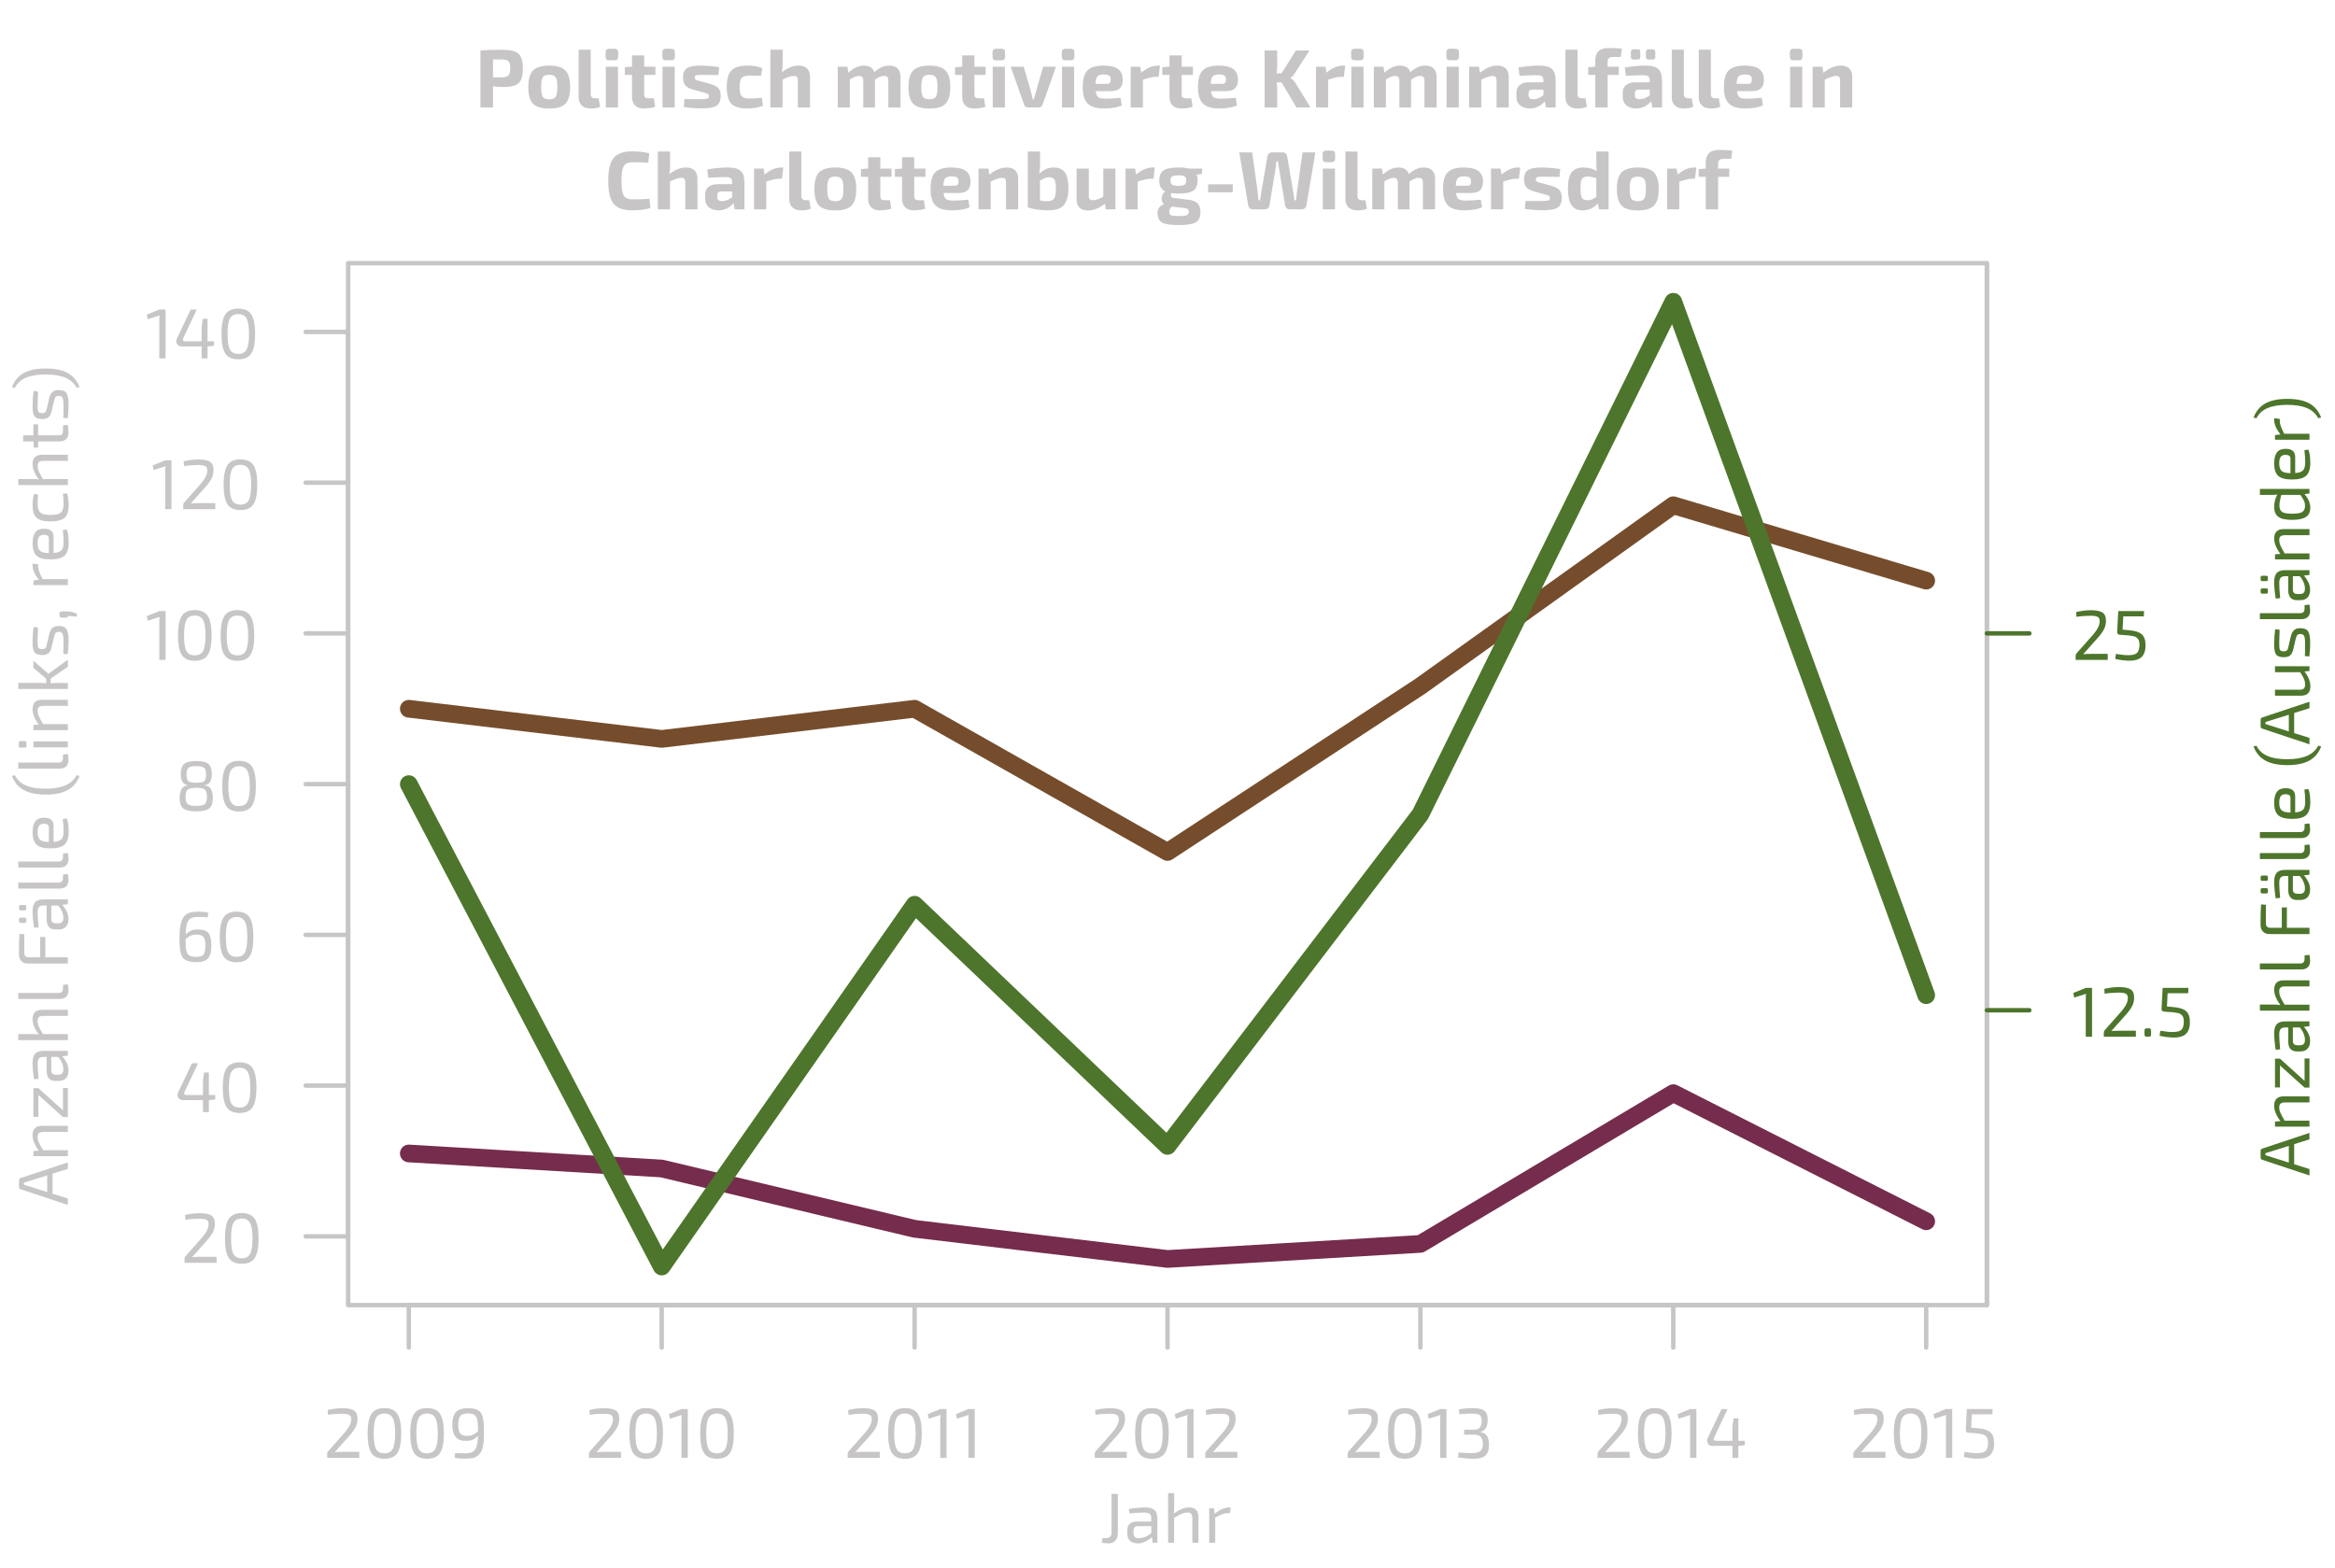 <?xml version="1.0" encoding="UTF-8"?>
<svg xmlns="http://www.w3.org/2000/svg" xmlns:xlink="http://www.w3.org/1999/xlink" width="396pt" height="266pt" viewBox="0 0 396 266" version="1.1">
<defs>
<g>
<symbol overflow="visible" id="glyph0-0">
<path style="stroke:none;" d=""/>
</symbol>
<symbol overflow="visible" id="glyph0-1">
<path style="stroke:none;" d="M 0.797 -7.297 L 0.734 -8.109 C 1.617 -8.316 2.457 -8.422 3.25 -8.422 C 4.125 -8.422 4.766 -8.297 5.172 -8.047 C 5.586 -7.805 5.797 -7.336 5.797 -6.641 C 5.797 -6.117 5.688 -5.641 5.469 -5.203 C 5.25 -4.766 4.863 -4.238 4.312 -3.625 L 1.938 -0.969 C 2.32 -1 2.77 -1.016 3.281 -1.016 L 6.094 -1.016 L 6.094 0 L 0.656 0 L 0.656 -0.656 C 0.656 -0.852 0.707 -1.004 0.812 -1.109 L 3.219 -3.828 C 3.758 -4.41 4.148 -4.922 4.391 -5.359 C 4.629 -5.797 4.742 -6.207 4.734 -6.594 C 4.723 -6.969 4.594 -7.207 4.344 -7.312 C 4.102 -7.426 3.719 -7.484 3.188 -7.484 C 2.383 -7.484 1.586 -7.422 0.797 -7.297 Z M 0.797 -7.297 "/>
</symbol>
<symbol overflow="visible" id="glyph0-2">
<path style="stroke:none;" d="M 1.406 -7.438 C 1.832 -8.102 2.566 -8.438 3.609 -8.438 C 4.66 -8.438 5.398 -8.102 5.828 -7.438 C 6.254 -6.77 6.469 -5.672 6.469 -4.141 C 6.469 -2.609 6.254 -1.508 5.828 -0.844 C 5.398 -0.176 4.66 0.156 3.609 0.156 C 2.566 0.156 1.832 -0.176 1.406 -0.844 C 0.977 -1.508 0.766 -2.609 0.766 -4.141 C 0.766 -5.672 0.977 -6.77 1.406 -7.438 Z M 5.031 -6.75 C 4.758 -7.258 4.285 -7.516 3.609 -7.516 C 2.93 -7.516 2.457 -7.258 2.188 -6.75 C 1.926 -6.25 1.797 -5.379 1.797 -4.141 C 1.797 -2.898 1.926 -2.023 2.188 -1.516 C 2.457 -1.016 2.93 -0.766 3.609 -0.766 C 4.285 -0.766 4.758 -1.016 5.031 -1.516 C 5.301 -2.023 5.438 -2.898 5.438 -4.141 C 5.438 -5.379 5.301 -6.25 5.031 -6.75 Z M 5.031 -6.75 "/>
</symbol>
<symbol overflow="visible" id="glyph0-3">
<path style="stroke:none;" d="M 6.859 -2.141 L 5.781 -2.031 L 5.781 0 L 4.781 0 L 4.781 -2.031 L 1.359 -2.031 C 1.023 -2.031 0.773 -2.164 0.609 -2.438 C 0.441 -2.707 0.426 -3 0.562 -3.312 L 2.922 -8.281 L 3.953 -8.281 L 1.641 -3.391 C 1.578 -3.223 1.578 -3.098 1.641 -3.016 C 1.703 -2.93 1.801 -2.891 1.938 -2.891 L 4.781 -2.891 L 4.781 -5.328 L 4.969 -6.703 L 5.781 -6.703 L 5.781 -2.891 L 6.859 -2.891 Z M 6.859 -2.141 "/>
</symbol>
<symbol overflow="visible" id="glyph0-4">
<path style="stroke:none;" d="M 5.672 -8.25 L 5.578 -7.469 C 5.223 -7.508 4.703 -7.531 4.016 -7.531 C 3.598 -7.531 3.266 -7.492 3.016 -7.422 C 2.773 -7.348 2.562 -7.203 2.375 -6.984 C 2.195 -6.773 2.066 -6.477 1.984 -6.094 C 1.91 -5.707 1.863 -5.188 1.844 -4.531 C 2.133 -4.852 2.438 -5.078 2.75 -5.203 C 3.07 -5.336 3.469 -5.406 3.938 -5.406 C 4.801 -5.406 5.395 -5.203 5.719 -4.797 C 6.039 -4.398 6.203 -3.691 6.203 -2.672 C 6.203 -2.211 6.172 -1.82 6.109 -1.5 C 6.047 -1.188 5.922 -0.895 5.734 -0.625 C 5.555 -0.363 5.289 -0.172 4.938 -0.047 C 4.582 0.078 4.133 0.141 3.594 0.141 C 3.113 0.141 2.711 0.094 2.391 0 C 2.078 -0.082 1.812 -0.207 1.594 -0.375 C 1.375 -0.551 1.207 -0.805 1.094 -1.141 C 0.977 -1.484 0.898 -1.867 0.859 -2.297 C 0.816 -2.734 0.797 -3.281 0.797 -3.938 C 0.797 -4.707 0.836 -5.359 0.922 -5.891 C 1.016 -6.43 1.141 -6.863 1.297 -7.188 C 1.453 -7.52 1.664 -7.773 1.938 -7.953 C 2.219 -8.141 2.516 -8.266 2.828 -8.328 C 3.141 -8.391 3.535 -8.422 4.016 -8.422 C 4.672 -8.422 5.223 -8.363 5.672 -8.25 Z M 3.594 -0.75 C 4.258 -0.75 4.691 -0.895 4.891 -1.188 C 5.098 -1.488 5.203 -1.984 5.203 -2.672 C 5.203 -3.367 5.094 -3.852 4.875 -4.125 C 4.664 -4.406 4.258 -4.547 3.656 -4.547 C 3.312 -4.547 3.004 -4.488 2.734 -4.375 C 2.473 -4.27 2.176 -4.07 1.844 -3.781 C 1.844 -3.27 1.848 -2.863 1.859 -2.562 C 1.879 -2.27 1.922 -1.988 1.984 -1.719 C 2.055 -1.457 2.156 -1.266 2.281 -1.141 C 2.414 -1.016 2.586 -0.914 2.797 -0.844 C 3.004 -0.781 3.27 -0.75 3.594 -0.75 Z M 3.594 -0.75 "/>
</symbol>
<symbol overflow="visible" id="glyph0-5">
<path style="stroke:none;" d="M 2.203 -4.266 L 2.203 -4.312 C 1.41 -4.406 1.016 -5.039 1.016 -6.219 C 1.016 -7 1.195 -7.555 1.562 -7.891 C 1.938 -8.234 2.629 -8.406 3.641 -8.406 C 4.66 -8.406 5.352 -8.238 5.719 -7.906 C 6.094 -7.57 6.281 -7.008 6.281 -6.219 C 6.281 -5.039 5.883 -4.406 5.094 -4.312 L 5.094 -4.266 C 5.594 -4.223 5.941 -4.016 6.141 -3.641 C 6.348 -3.273 6.453 -2.75 6.453 -2.062 C 6.453 -1.281 6.258 -0.723 5.875 -0.391 C 5.488 -0.055 4.742 0.113 3.641 0.125 C 2.566 0.125 1.828 -0.039 1.422 -0.375 C 1.023 -0.707 0.828 -1.27 0.828 -2.062 C 0.828 -2.75 0.93 -3.273 1.141 -3.641 C 1.348 -4.016 1.703 -4.223 2.203 -4.266 Z M 4.984 -7.25 C 4.773 -7.445 4.332 -7.547 3.656 -7.547 C 2.988 -7.547 2.539 -7.445 2.312 -7.25 C 2.094 -7.051 1.984 -6.676 1.984 -6.125 C 1.984 -5.551 2.094 -5.172 2.312 -4.984 C 2.531 -4.805 2.984 -4.719 3.672 -4.719 C 4.359 -4.719 4.801 -4.805 5 -4.984 C 5.207 -5.172 5.312 -5.551 5.312 -6.125 C 5.312 -6.676 5.203 -7.051 4.984 -7.25 Z M 3.672 -3.875 C 2.922 -3.863 2.426 -3.754 2.188 -3.547 C 1.945 -3.336 1.828 -2.914 1.828 -2.281 C 1.828 -1.707 1.945 -1.316 2.188 -1.109 C 2.438 -0.898 2.926 -0.797 3.656 -0.797 C 4.375 -0.797 4.852 -0.898 5.094 -1.109 C 5.332 -1.316 5.453 -1.707 5.453 -2.281 C 5.453 -2.938 5.336 -3.363 5.109 -3.562 C 4.879 -3.77 4.398 -3.875 3.672 -3.875 Z M 3.672 -3.875 "/>
</symbol>
<symbol overflow="visible" id="glyph0-6">
<path style="stroke:none;" d="M 3.438 0 L 2.375 0 L 2.375 -6.562 C 2.375 -6.844 2.395 -7.082 2.438 -7.281 L 0.406 -6.641 L 0.266 -7.422 L 2.375 -8.281 L 3.438 -8.281 Z M 3.438 0 "/>
</symbol>
<symbol overflow="visible" id="glyph0-7">
<path style="stroke:none;" d="M 3.078 -8.281 L 3.078 -1.734 C 3.078 -1.129 2.938 -0.672 2.656 -0.359 C 2.383 -0.047 1.988 0.109 1.469 0.109 C 1.02 0.109 0.648 0.055 0.359 -0.047 L 0.484 -0.797 L 1.078 -0.797 C 1.703 -0.797 2.016 -1.098 2.016 -1.703 L 2.016 -8.281 Z M 3.078 -8.281 "/>
</symbol>
<symbol overflow="visible" id="glyph0-8">
<path style="stroke:none;" d="M 0.969 -4.969 L 0.875 -5.719 C 1.945 -5.895 2.891 -5.984 3.703 -5.984 C 4.379 -5.984 4.879 -5.844 5.203 -5.562 C 5.535 -5.281 5.703 -4.797 5.703 -4.109 L 5.703 0 L 4.891 0 L 4.781 -0.953 C 4.5 -0.68 4.145 -0.438 3.719 -0.219 C 3.301 0 2.848 0.109 2.359 0.109 C 1.828 0.109 1.398 -0.031 1.078 -0.312 C 0.766 -0.602 0.609 -1.008 0.609 -1.531 L 0.609 -2.156 C 0.609 -2.613 0.75 -2.969 1.031 -3.219 C 1.32 -3.469 1.723 -3.594 2.234 -3.594 L 4.672 -3.594 L 4.672 -4.109 C 4.672 -4.484 4.582 -4.742 4.406 -4.891 C 4.238 -5.047 3.93 -5.125 3.484 -5.125 C 2.898 -5.125 2.062 -5.07 0.969 -4.969 Z M 1.656 -2.016 L 1.656 -1.641 C 1.656 -1.336 1.727 -1.113 1.875 -0.969 C 2.02 -0.832 2.25 -0.766 2.562 -0.766 C 2.875 -0.754 3.223 -0.828 3.609 -0.984 C 3.992 -1.141 4.348 -1.359 4.672 -1.641 L 4.672 -2.812 L 2.406 -2.812 C 2.133 -2.812 1.941 -2.742 1.828 -2.609 C 1.711 -2.473 1.656 -2.273 1.656 -2.016 Z M 1.656 -2.016 "/>
</symbol>
<symbol overflow="visible" id="glyph0-9">
<path style="stroke:none;" d="M 1.969 -8.406 L 1.969 -6.078 C 1.969 -5.629 1.941 -5.25 1.891 -4.938 C 2.836 -5.633 3.703 -5.984 4.484 -5.984 C 5.547 -5.984 6.078 -5.445 6.078 -4.375 L 6.078 0 L 5.047 0 L 5.047 -4.094 C 5.047 -4.477 4.984 -4.742 4.859 -4.891 C 4.734 -5.047 4.52 -5.125 4.219 -5.125 C 3.883 -5.125 3.551 -5.051 3.219 -4.906 C 2.883 -4.758 2.461 -4.531 1.953 -4.219 L 1.953 0 L 0.938 0 L 0.938 -8.406 Z M 1.969 -8.406 "/>
</symbol>
<symbol overflow="visible" id="glyph0-10">
<path style="stroke:none;" d="M 4.594 -5.984 L 4.469 -5.031 L 4.141 -5.031 C 3.848 -5.031 3.539 -4.973 3.219 -4.859 C 2.906 -4.742 2.484 -4.551 1.953 -4.281 L 1.953 0 L 0.938 0 L 0.938 -5.844 L 1.734 -5.844 L 1.844 -4.922 C 2.738 -5.629 3.566 -5.984 4.328 -5.984 Z M 4.594 -5.984 "/>
</symbol>
<symbol overflow="visible" id="glyph0-11">
<path style="stroke:none;" d="M 1.047 -0.031 L 1.141 -0.812 C 1.523 -0.781 2.086 -0.766 2.828 -0.766 C 3.379 -0.766 3.801 -0.844 4.094 -1 C 4.383 -1.164 4.602 -1.461 4.75 -1.891 C 4.906 -2.328 4.992 -2.957 5.016 -3.781 C 4.723 -3.438 4.414 -3.195 4.094 -3.062 C 3.781 -2.938 3.383 -2.875 2.906 -2.875 C 1.406 -2.875 0.656 -3.773 0.656 -5.578 C 0.656 -6.566 0.852 -7.285 1.25 -7.734 C 1.656 -8.191 2.344 -8.422 3.312 -8.422 C 3.719 -8.422 4.062 -8.391 4.344 -8.328 C 4.633 -8.273 4.883 -8.176 5.094 -8.031 C 5.301 -7.895 5.461 -7.727 5.578 -7.531 C 5.703 -7.344 5.797 -7.078 5.859 -6.734 C 5.93 -6.398 5.977 -6.039 6 -5.656 C 6.02 -5.281 6.031 -4.805 6.031 -4.234 C 6.031 -3.305 5.973 -2.555 5.859 -1.984 C 5.754 -1.41 5.562 -0.969 5.281 -0.656 C 5.008 -0.344 4.688 -0.129 4.312 -0.016 C 3.938 0.086 3.441 0.141 2.828 0.141 C 2.129 0.141 1.535 0.082 1.047 -0.031 Z M 3.188 -3.719 C 3.531 -3.719 3.836 -3.773 4.109 -3.891 C 4.379 -4.004 4.68 -4.211 5.016 -4.516 C 5.016 -4.941 5.008 -5.285 5 -5.547 C 4.988 -5.805 4.961 -6.062 4.922 -6.312 C 4.879 -6.57 4.82 -6.766 4.75 -6.891 C 4.676 -7.023 4.578 -7.145 4.453 -7.25 C 4.328 -7.363 4.172 -7.438 3.984 -7.469 C 3.797 -7.508 3.566 -7.531 3.297 -7.531 C 2.648 -7.531 2.211 -7.375 1.984 -7.062 C 1.766 -6.75 1.66 -6.254 1.672 -5.578 C 1.66 -4.941 1.766 -4.473 1.984 -4.172 C 2.211 -3.867 2.613 -3.719 3.188 -3.719 Z M 3.188 -3.719 "/>
</symbol>
<symbol overflow="visible" id="glyph0-12">
<path style="stroke:none;" d="M 0.859 -7.406 L 0.766 -8.219 C 1.578 -8.363 2.352 -8.438 3.094 -8.438 C 4.02 -8.438 4.676 -8.297 5.062 -8.016 C 5.457 -7.734 5.656 -7.234 5.656 -6.516 C 5.656 -5.285 5.25 -4.586 4.438 -4.422 L 4.438 -4.375 C 4.945 -4.289 5.312 -4.078 5.531 -3.734 C 5.75 -3.391 5.863 -2.91 5.875 -2.297 C 5.895 -1.441 5.703 -0.816 5.297 -0.422 C 4.891 -0.035 4.207 0.156 3.25 0.156 C 2.508 0.156 1.633 0.082 0.625 -0.062 L 0.703 -0.906 C 1.598 -0.832 2.359 -0.797 2.984 -0.797 C 3.66 -0.797 4.141 -0.914 4.422 -1.156 C 4.703 -1.395 4.844 -1.812 4.844 -2.406 C 4.844 -2.914 4.727 -3.297 4.5 -3.547 C 4.27 -3.805 3.832 -3.938 3.188 -3.938 L 1.656 -3.938 L 1.656 -4.766 L 3.188 -4.766 C 3.781 -4.773 4.172 -4.91 4.359 -5.172 C 4.547 -5.43 4.641 -5.801 4.641 -6.281 C 4.629 -6.781 4.508 -7.109 4.281 -7.266 C 4.051 -7.422 3.609 -7.5 2.953 -7.5 C 2.285 -7.5 1.586 -7.469 0.859 -7.406 Z M 0.859 -7.406 "/>
</symbol>
<symbol overflow="visible" id="glyph0-13">
<path style="stroke:none;" d="M 5.469 -7.375 L 1.984 -7.375 L 1.875 -5.125 L 2.766 -5.047 C 3.867 -4.973 4.645 -4.742 5.094 -4.359 C 5.539 -3.984 5.766 -3.359 5.766 -2.484 C 5.766 -2.191 5.742 -1.926 5.703 -1.688 C 5.66 -1.457 5.582 -1.223 5.469 -0.984 C 5.352 -0.754 5.195 -0.555 5 -0.391 C 4.812 -0.234 4.555 -0.102 4.234 0 C 3.91 0.094 3.523 0.141 3.078 0.141 C 2.316 0.141 1.5 0.039 0.625 -0.156 L 0.75 -1.016 C 1.551 -0.867 2.25 -0.797 2.844 -0.797 C 3.582 -0.797 4.078 -0.926 4.328 -1.188 C 4.578 -1.445 4.711 -1.879 4.734 -2.484 C 4.734 -2.742 4.711 -2.961 4.672 -3.141 C 4.641 -3.316 4.566 -3.469 4.453 -3.594 C 4.336 -3.719 4.223 -3.812 4.109 -3.875 C 4.004 -3.945 3.816 -4.004 3.547 -4.047 C 3.285 -4.098 3.051 -4.133 2.844 -4.156 C 2.633 -4.176 2.316 -4.195 1.891 -4.219 L 1.344 -4.266 C 1.219 -4.273 1.117 -4.32 1.047 -4.406 C 0.973 -4.488 0.941 -4.598 0.953 -4.734 L 1.141 -8.281 L 5.516 -8.281 Z M 5.469 -7.375 "/>
</symbol>
<symbol overflow="visible" id="glyph0-14">
<path style="stroke:none;" d="M 1.203 -1.422 L 1.531 -1.422 C 1.676 -1.422 1.773 -1.391 1.828 -1.328 C 1.891 -1.273 1.922 -1.176 1.922 -1.031 L 1.922 -0.391 C 1.922 -0.242 1.891 -0.141 1.828 -0.078 C 1.773 -0.023 1.676 0 1.531 0 L 1.203 0 C 1.066 0 0.969 -0.023 0.906 -0.078 C 0.844 -0.141 0.812 -0.242 0.812 -0.391 L 0.812 -1.031 C 0.812 -1.176 0.844 -1.273 0.906 -1.328 C 0.969 -1.391 1.066 -1.422 1.203 -1.422 Z M 1.203 -1.422 "/>
</symbol>
<symbol overflow="visible" id="glyph1-0">
<path style="stroke:none;" d=""/>
</symbol>
<symbol overflow="visible" id="glyph1-1">
<path style="stroke:none;" d="M 0.984 0 L 0.984 -9.656 C 1.848 -9.738 3.066 -9.781 4.641 -9.781 C 5.992 -9.781 6.922 -9.562 7.422 -9.125 C 7.922 -8.688 8.172 -7.852 8.172 -6.625 C 8.172 -5.406 7.938 -4.57 7.469 -4.125 C 7 -3.688 6.148 -3.469 4.922 -3.469 C 4.305 -3.469 3.703 -3.504 3.109 -3.578 L 3.109 0 Z M 3.109 -5.109 L 4.609 -5.109 C 5.16 -5.117 5.535 -5.223 5.734 -5.422 C 5.93 -5.629 6.031 -6.031 6.031 -6.625 C 6.031 -7.227 5.93 -7.629 5.734 -7.828 C 5.535 -8.035 5.16 -8.141 4.609 -8.141 L 3.109 -8.141 Z M 3.109 -5.109 "/>
</symbol>
<symbol overflow="visible" id="glyph1-2">
<path style="stroke:none;" d="M 4.109 -7.094 C 5.398 -7.094 6.312 -6.816 6.844 -6.266 C 7.383 -5.711 7.656 -4.77 7.656 -3.438 C 7.656 -2.113 7.383 -1.176 6.844 -0.625 C 6.312 -0.082 5.398 0.188 4.109 0.188 C 2.816 0.188 1.898 -0.082 1.359 -0.625 C 0.828 -1.176 0.562 -2.113 0.562 -3.438 C 0.562 -4.781 0.828 -5.723 1.359 -6.266 C 1.898 -6.816 2.816 -7.094 4.109 -7.094 Z M 4.109 -5.547 C 3.566 -5.547 3.203 -5.406 3.016 -5.125 C 2.828 -4.844 2.734 -4.281 2.734 -3.438 C 2.734 -2.625 2.828 -2.078 3.016 -1.797 C 3.203 -1.516 3.566 -1.375 4.109 -1.375 C 4.641 -1.375 5 -1.516 5.188 -1.797 C 5.383 -2.078 5.484 -2.625 5.484 -3.438 C 5.484 -4.27 5.391 -4.828 5.203 -5.109 C 5.016 -5.398 4.648 -5.547 4.109 -5.547 Z M 4.109 -5.547 "/>
</symbol>
<symbol overflow="visible" id="glyph1-3">
<path style="stroke:none;" d="M 2.922 -9.797 L 2.922 -2.25 C 2.922 -1.781 3.18 -1.547 3.703 -1.547 L 4.266 -1.547 L 4.516 -0.109 C 4.148 0.078 3.598 0.172 2.859 0.172 C 2.242 0.172 1.758 0.004 1.406 -0.328 C 1.051 -0.66 0.875 -1.129 0.875 -1.734 L 0.875 -9.797 Z M 2.922 -9.797 "/>
</symbol>
<symbol overflow="visible" id="glyph1-4">
<path style="stroke:none;" d="M 1.469 -9.953 L 2.391 -9.953 C 2.797 -9.953 3 -9.754 3 -9.359 L 3 -8.594 C 3 -8.195 2.797 -8 2.391 -8 L 1.469 -8 C 1.07 -8 0.875 -8.195 0.875 -8.594 L 0.875 -9.359 C 0.875 -9.754 1.07 -9.953 1.469 -9.953 Z M 2.969 0 L 0.906 0 L 0.906 -6.906 L 2.969 -6.906 Z M 2.969 0 "/>
</symbol>
<symbol overflow="visible" id="glyph1-5">
<path style="stroke:none;" d="M 3.547 -5.516 L 3.547 -2.25 C 3.547 -1.988 3.598 -1.805 3.703 -1.703 C 3.816 -1.598 4.016 -1.547 4.297 -1.547 L 5.188 -1.547 L 5.406 -0.109 C 4.875 0.078 4.223 0.172 3.453 0.172 C 2.828 0.172 2.344 0 2 -0.344 C 1.656 -0.695 1.484 -1.188 1.484 -1.812 L 1.484 -5.516 L 0.266 -5.516 L 0.266 -6.828 L 1.484 -6.906 L 1.484 -8.828 L 3.547 -8.828 L 3.547 -6.906 L 5.453 -6.906 L 5.453 -5.516 Z M 3.547 -5.516 "/>
</symbol>
<symbol overflow="visible" id="glyph1-6">
<path style="stroke:none;" d="M 3.922 -2.562 L 2.203 -3.031 C 1.566 -3.207 1.125 -3.457 0.875 -3.781 C 0.633 -4.102 0.516 -4.551 0.516 -5.125 C 0.516 -5.844 0.734 -6.348 1.172 -6.641 C 1.617 -6.941 2.379 -7.094 3.453 -7.094 C 4.691 -7.07 5.758 -6.984 6.656 -6.828 L 6.516 -5.5 C 5.336 -5.52 4.445 -5.531 3.844 -5.531 C 3.52 -5.531 3.297 -5.523 3.172 -5.516 C 3.047 -5.516 2.922 -5.5 2.797 -5.469 C 2.672 -5.445 2.594 -5.406 2.562 -5.344 C 2.531 -5.281 2.516 -5.188 2.516 -5.062 C 2.516 -5.02 2.516 -4.977 2.516 -4.938 C 2.523 -4.906 2.539 -4.867 2.562 -4.828 C 2.582 -4.797 2.598 -4.77 2.609 -4.75 C 2.617 -4.738 2.645 -4.719 2.688 -4.688 C 2.727 -4.664 2.758 -4.648 2.781 -4.641 C 2.801 -4.641 2.844 -4.625 2.906 -4.594 C 2.969 -4.57 3.016 -4.555 3.047 -4.547 C 3.078 -4.535 3.133 -4.52 3.219 -4.5 C 3.312 -4.477 3.383 -4.461 3.438 -4.453 L 5.188 -3.969 C 5.812 -3.789 6.254 -3.555 6.516 -3.266 C 6.773 -2.973 6.906 -2.535 6.906 -1.953 C 6.906 -1.141 6.664 -0.582 6.188 -0.281 C 5.707 0.008 4.891 0.156 3.734 0.156 C 2.617 0.156 1.586 0.078 0.641 -0.078 L 0.766 -1.422 C 1.109 -1.41 1.906 -1.406 3.156 -1.406 C 3.875 -1.406 4.344 -1.43 4.562 -1.484 C 4.789 -1.547 4.906 -1.691 4.906 -1.922 C 4.906 -1.961 4.898 -2 4.891 -2.031 C 4.891 -2.07 4.879 -2.109 4.859 -2.141 C 4.836 -2.18 4.816 -2.207 4.797 -2.219 C 4.785 -2.238 4.754 -2.258 4.703 -2.281 C 4.66 -2.312 4.629 -2.332 4.609 -2.344 C 4.586 -2.352 4.539 -2.367 4.469 -2.391 C 4.406 -2.422 4.352 -2.441 4.312 -2.453 C 4.281 -2.461 4.219 -2.477 4.125 -2.5 C 4.031 -2.52 3.961 -2.539 3.922 -2.562 Z M 3.922 -2.562 "/>
</symbol>
<symbol overflow="visible" id="glyph1-7">
<path style="stroke:none;" d="M 6.516 -1.641 L 6.688 -0.297 C 5.977 0.016 5.086 0.172 4.016 0.172 C 2.742 0.172 1.848 -0.098 1.328 -0.641 C 0.816 -1.191 0.562 -2.129 0.562 -3.453 C 0.562 -4.785 0.82 -5.723 1.344 -6.266 C 1.863 -6.816 2.766 -7.094 4.047 -7.094 C 5.086 -7.094 5.938 -6.945 6.594 -6.656 L 6.375 -5.375 C 5.363 -5.395 4.703 -5.406 4.391 -5.406 C 3.754 -5.406 3.316 -5.27 3.078 -5 C 2.848 -4.727 2.734 -4.211 2.734 -3.453 C 2.734 -2.703 2.848 -2.191 3.078 -1.922 C 3.316 -1.648 3.754 -1.516 4.391 -1.516 C 5.203 -1.516 5.91 -1.555 6.516 -1.641 Z M 6.516 -1.641 "/>
</symbol>
<symbol overflow="visible" id="glyph1-8">
<path style="stroke:none;" d="M 2.938 -9.797 L 2.938 -7.406 C 2.938 -6.926 2.895 -6.445 2.812 -5.969 C 3.77 -6.719 4.711 -7.094 5.641 -7.094 C 6.266 -7.094 6.742 -6.93 7.078 -6.609 C 7.41 -6.285 7.578 -5.812 7.578 -5.188 L 7.578 0 L 5.516 0 L 5.516 -4.531 C 5.516 -4.844 5.461 -5.055 5.359 -5.172 C 5.266 -5.285 5.094 -5.344 4.844 -5.344 C 4.352 -5.344 3.711 -5.133 2.922 -4.719 L 2.922 0 L 0.859 0 L 0.859 -9.797 Z M 2.938 -9.797 "/>
</symbol>
<symbol overflow="visible" id="glyph1-9">
<path style="stroke:none;" d=""/>
</symbol>
<symbol overflow="visible" id="glyph1-10">
<path style="stroke:none;" d="M 2.5 -6.906 L 2.641 -5.891 C 3.523 -6.691 4.406 -7.094 5.281 -7.094 C 6.207 -7.094 6.801 -6.723 7.062 -5.984 C 7.875 -6.723 8.711 -7.094 9.578 -7.094 C 10.203 -7.094 10.676 -6.93 11 -6.609 C 11.332 -6.285 11.5 -5.812 11.5 -5.188 L 11.5 0 L 9.438 0 L 9.438 -4.531 C 9.438 -4.832 9.383 -5.039 9.281 -5.156 C 9.176 -5.281 8.984 -5.344 8.703 -5.344 C 8.484 -5.344 8.27 -5.301 8.062 -5.219 C 7.852 -5.133 7.555 -4.973 7.172 -4.734 L 7.172 0 L 5.188 0 L 5.188 -4.531 C 5.188 -4.832 5.125 -5.039 5 -5.156 C 4.883 -5.281 4.695 -5.344 4.438 -5.344 C 4.07 -5.344 3.562 -5.145 2.906 -4.75 L 2.906 0 L 0.859 0 L 0.859 -6.906 Z M 2.5 -6.906 "/>
</symbol>
<symbol overflow="visible" id="glyph1-11">
<path style="stroke:none;" d="M 7.766 -6.906 L 5.5 -0.484 C 5.383 -0.16 5.16 0 4.828 0 L 3.031 0 C 2.695 0 2.473 -0.16 2.359 -0.484 L 0.094 -6.906 L 2.297 -6.906 L 3.547 -2.578 C 3.648 -2.191 3.75 -1.781 3.844 -1.344 L 4.016 -1.344 L 4.344 -2.578 L 5.594 -6.906 Z M 7.766 -6.906 "/>
</symbol>
<symbol overflow="visible" id="glyph1-12">
<path style="stroke:none;" d="M 5.25 -2.766 L 2.766 -2.766 C 2.828 -2.254 2.973 -1.91 3.203 -1.734 C 3.441 -1.566 3.836 -1.484 4.391 -1.484 C 5.129 -1.484 5.988 -1.535 6.969 -1.641 L 7.172 -0.344 C 6.453 0 5.445 0.172 4.156 0.172 C 2.863 0.172 1.941 -0.109 1.391 -0.672 C 0.836 -1.234 0.562 -2.156 0.562 -3.438 C 0.562 -4.789 0.828 -5.738 1.359 -6.281 C 1.898 -6.82 2.805 -7.094 4.078 -7.094 C 5.223 -7.094 6.051 -6.895 6.562 -6.5 C 7.082 -6.102 7.344 -5.5 7.344 -4.688 C 7.344 -4.039 7.176 -3.555 6.844 -3.234 C 6.52 -2.922 5.988 -2.766 5.25 -2.766 Z M 2.719 -4 L 4.672 -4 C 4.922 -4 5.086 -4.062 5.172 -4.188 C 5.266 -4.312 5.312 -4.488 5.312 -4.719 C 5.312 -5.039 5.227 -5.266 5.062 -5.391 C 4.895 -5.523 4.586 -5.594 4.141 -5.594 C 3.609 -5.594 3.242 -5.484 3.047 -5.266 C 2.859 -5.055 2.75 -4.633 2.719 -4 Z M 2.719 -4 "/>
</symbol>
<symbol overflow="visible" id="glyph1-13">
<path style="stroke:none;" d="M 5.812 -7.094 L 5.594 -5.188 L 5.047 -5.188 C 4.586 -5.188 3.879 -5.023 2.922 -4.703 L 2.922 0 L 0.859 0 L 0.859 -6.906 L 2.469 -6.906 L 2.641 -5.891 C 3.586 -6.691 4.523 -7.094 5.453 -7.094 Z M 5.812 -7.094 "/>
</symbol>
<symbol overflow="visible" id="glyph1-14">
<path style="stroke:none;" d="M 3.844 -4.25 L 3.016 -4.25 C 3.078 -3.883 3.109 -3.578 3.109 -3.328 L 3.109 0 L 0.984 0 L 0.984 -9.656 L 3.109 -9.656 L 3.109 -6.938 C 3.109 -6.52 3.078 -6.133 3.016 -5.781 L 3.844 -5.781 L 6.281 -9.656 L 8.594 -9.656 L 6.109 -5.812 C 5.941 -5.531 5.707 -5.273 5.406 -5.047 L 5.406 -4.984 C 5.738 -4.754 6.008 -4.469 6.219 -4.125 L 8.766 0 L 6.391 0 Z M 3.844 -4.25 "/>
</symbol>
<symbol overflow="visible" id="glyph1-15">
<path style="stroke:none;" d="M 2.531 -6.906 L 2.688 -5.875 C 3.688 -6.688 4.672 -7.094 5.641 -7.094 C 6.266 -7.094 6.742 -6.93 7.078 -6.609 C 7.41 -6.285 7.578 -5.812 7.578 -5.188 L 7.578 0 L 5.516 0 L 5.516 -4.531 C 5.516 -4.844 5.461 -5.055 5.359 -5.172 C 5.266 -5.285 5.094 -5.344 4.844 -5.344 C 4.406 -5.344 3.766 -5.133 2.922 -4.719 L 2.922 0 L 0.859 0 L 0.859 -6.906 Z M 2.531 -6.906 "/>
</symbol>
<symbol overflow="visible" id="glyph1-16">
<path style="stroke:none;" d="M 1.031 -5.359 L 0.844 -6.766 C 2.082 -6.984 3.281 -7.094 4.438 -7.094 C 5.375 -7.094 6.062 -6.906 6.5 -6.531 C 6.938 -6.156 7.156 -5.5 7.156 -4.562 L 7.156 0 L 5.516 0 L 5.312 -1.047 C 4.613 -0.234 3.766 0.172 2.766 0.172 C 2.098 0.172 1.551 0 1.125 -0.344 C 0.707 -0.695 0.5 -1.188 0.5 -1.812 L 0.5 -2.516 C 0.5 -3.066 0.688 -3.492 1.062 -3.797 C 1.438 -4.109 1.957 -4.266 2.625 -4.266 L 5.078 -4.266 L 5.078 -4.578 C 5.066 -4.93 4.984 -5.164 4.828 -5.281 C 4.68 -5.406 4.391 -5.469 3.953 -5.469 C 3.18 -5.469 2.207 -5.43 1.031 -5.359 Z M 2.547 -2.359 L 2.547 -2.094 C 2.547 -1.625 2.816 -1.391 3.359 -1.391 C 3.922 -1.391 4.492 -1.613 5.078 -2.062 L 5.078 -3.031 L 3.219 -3.031 C 2.77 -3.02 2.547 -2.797 2.547 -2.359 Z M 2.547 -2.359 "/>
</symbol>
<symbol overflow="visible" id="glyph1-17">
<path style="stroke:none;" d="M 5.781 -8.562 L 4.484 -8.562 C 4.141 -8.562 3.898 -8.492 3.766 -8.359 C 3.629 -8.234 3.562 -8.004 3.562 -7.672 L 3.562 -6.906 L 5.453 -6.906 L 5.453 -5.516 L 3.562 -5.516 L 3.562 0 L 1.469 0 L 1.469 -5.516 L 0.266 -5.516 L 0.266 -6.828 L 1.469 -6.906 L 1.469 -7.953 C 1.469 -9.367 2.223 -10.078 3.734 -10.078 C 4.711 -10.078 5.461 -10.031 5.984 -9.938 Z M 5.781 -8.562 "/>
</symbol>
<symbol overflow="visible" id="glyph1-18">
<path style="stroke:none;" d="M 3.016 -8.125 L 2.344 -8.125 C 2.031 -8.125 1.875 -8.273 1.875 -8.578 L 1.875 -9.391 C 1.875 -9.703 2.031 -9.859 2.344 -9.859 L 3.016 -9.859 C 3.316 -9.859 3.469 -9.703 3.469 -9.391 L 3.469 -8.578 C 3.469 -8.273 3.316 -8.125 3.016 -8.125 Z M 5.562 -8.125 L 4.891 -8.125 C 4.578 -8.125 4.422 -8.273 4.422 -8.578 L 4.422 -9.391 C 4.422 -9.703 4.578 -9.859 4.891 -9.859 L 5.562 -9.859 C 5.863 -9.859 6.016 -9.703 6.016 -9.391 L 6.016 -8.578 C 6.016 -8.273 5.863 -8.125 5.562 -8.125 Z M 1.031 -5.359 L 0.844 -6.766 C 2.082 -6.984 3.281 -7.094 4.438 -7.094 C 5.375 -7.094 6.062 -6.906 6.5 -6.531 C 6.938 -6.156 7.156 -5.5 7.156 -4.562 L 7.156 0 L 5.516 0 L 5.312 -1.047 C 4.613 -0.234 3.766 0.172 2.766 0.172 C 2.098 0.172 1.551 0 1.125 -0.344 C 0.707 -0.695 0.5 -1.188 0.5 -1.812 L 0.5 -2.516 C 0.5 -3.066 0.688 -3.492 1.062 -3.797 C 1.438 -4.109 1.957 -4.266 2.625 -4.266 L 5.078 -4.266 L 5.078 -4.578 C 5.066 -4.93 4.984 -5.164 4.828 -5.281 C 4.68 -5.406 4.391 -5.469 3.953 -5.469 C 3.18 -5.469 2.207 -5.43 1.031 -5.359 Z M 2.547 -2.359 L 2.547 -2.094 C 2.547 -1.625 2.816 -1.391 3.359 -1.391 C 3.922 -1.391 4.492 -1.613 5.078 -2.062 L 5.078 -3.031 L 3.219 -3.031 C 2.77 -3.02 2.547 -2.797 2.547 -2.359 Z M 2.547 -2.359 "/>
</symbol>
<symbol overflow="visible" id="glyph1-19">
<path style="stroke:none;" d="M 7.625 -1.812 L 7.812 -0.219 C 6.969 0.039 5.938 0.172 4.719 0.172 C 3.227 0.172 2.176 -0.203 1.562 -0.953 C 0.957 -1.703 0.656 -2.992 0.656 -4.828 C 0.656 -6.672 0.957 -7.961 1.562 -8.703 C 2.176 -9.453 3.227 -9.828 4.719 -9.828 C 5.801 -9.828 6.766 -9.719 7.609 -9.5 L 7.438 -7.906 C 6.676 -7.957 5.77 -7.984 4.719 -7.984 C 4.02 -7.984 3.539 -7.758 3.281 -7.312 C 3.02 -6.875 2.891 -6.047 2.891 -4.828 C 2.891 -3.617 3.02 -2.789 3.281 -2.344 C 3.539 -1.906 4.02 -1.688 4.719 -1.688 C 6.008 -1.688 6.977 -1.727 7.625 -1.812 Z M 7.625 -1.812 "/>
</symbol>
<symbol overflow="visible" id="glyph1-20">
<path style="stroke:none;" d="M 2.906 -9.797 L 2.906 -7.609 C 2.906 -6.961 2.848 -6.422 2.734 -5.984 C 3.461 -6.723 4.281 -7.094 5.188 -7.094 C 6.082 -7.094 6.727 -6.816 7.125 -6.266 C 7.52 -5.711 7.719 -4.797 7.719 -3.516 C 7.719 -2.328 7.473 -1.414 6.984 -0.781 C 6.504 -0.145 5.625 0.172 4.344 0.172 C 3.781 0.172 3.148 0.125 2.453 0.031 C 1.754 -0.062 1.211 -0.191 0.828 -0.359 L 0.828 -9.797 Z M 2.891 -4.859 L 2.891 -1.5 C 3.367 -1.395 3.836 -1.352 4.297 -1.375 C 4.773 -1.395 5.109 -1.551 5.297 -1.844 C 5.492 -2.145 5.594 -2.695 5.594 -3.5 C 5.594 -4.258 5.508 -4.773 5.344 -5.047 C 5.188 -5.316 4.859 -5.453 4.359 -5.453 C 3.973 -5.453 3.484 -5.254 2.891 -4.859 Z M 2.891 -4.859 "/>
</symbol>
<symbol overflow="visible" id="glyph1-21">
<path style="stroke:none;" d="M 7.406 -6.906 L 7.406 0 L 5.766 0 L 5.609 -0.953 C 4.66 -0.191 3.711 0.188 2.766 0.188 C 1.461 0.188 0.812 -0.453 0.812 -1.734 L 0.812 -6.906 L 2.891 -6.906 L 2.891 -2.359 C 2.879 -2.066 2.926 -1.859 3.031 -1.734 C 3.145 -1.609 3.344 -1.547 3.625 -1.547 C 4.031 -1.547 4.602 -1.738 5.344 -2.125 L 5.344 -6.906 Z M 7.406 -6.906 "/>
</symbol>
<symbol overflow="visible" id="glyph1-22">
<path style="stroke:none;" d="M 7.828 -5.984 L 6.953 -5.875 C 7.066 -5.613 7.125 -5.285 7.125 -4.891 C 7.125 -4.086 6.883 -3.516 6.406 -3.172 C 5.926 -2.836 5.082 -2.672 3.875 -2.672 C 3.477 -2.672 3.082 -2.695 2.688 -2.75 C 2.57 -2.594 2.551 -2.422 2.625 -2.234 C 2.695 -2.047 2.852 -1.941 3.094 -1.922 L 5.594 -1.625 C 6.301 -1.539 6.812 -1.332 7.125 -1 C 7.445 -0.676 7.609 -0.195 7.609 0.438 C 7.609 1.312 7.344 1.898 6.812 2.203 C 6.281 2.516 5.332 2.672 3.969 2.672 C 2.551 2.672 1.594 2.523 1.094 2.234 C 0.594 1.941 0.344 1.398 0.344 0.609 C 0.344 0.254 0.422 -0.035 0.578 -0.266 C 0.742 -0.492 1.023 -0.695 1.422 -0.875 C 1.109 -1.188 0.984 -1.566 1.047 -2.016 C 1.109 -2.473 1.312 -2.805 1.656 -3.016 C 0.969 -3.328 0.625 -3.945 0.625 -4.875 C 0.625 -5.688 0.867 -6.258 1.359 -6.594 C 1.848 -6.926 2.691 -7.094 3.891 -7.094 C 4.617 -7.094 5.223 -7.031 5.703 -6.906 L 7.922 -6.906 Z M 3.875 -3.984 C 4.383 -3.984 4.734 -4.047 4.922 -4.172 C 5.109 -4.305 5.203 -4.547 5.203 -4.891 C 5.203 -5.234 5.109 -5.461 4.922 -5.578 C 4.734 -5.703 4.383 -5.766 3.875 -5.766 C 3.363 -5.766 3.008 -5.703 2.812 -5.578 C 2.625 -5.461 2.531 -5.234 2.531 -4.891 C 2.531 -4.547 2.625 -4.305 2.812 -4.172 C 3.008 -4.047 3.363 -3.984 3.875 -3.984 Z M 4.5 -0.266 L 2.766 -0.453 C 2.461 -0.203 2.312 0.062 2.312 0.344 C 2.312 0.688 2.41 0.906 2.609 1 C 2.816 1.094 3.258 1.141 3.938 1.141 C 4.625 1.141 5.078 1.086 5.297 0.984 C 5.516 0.891 5.625 0.688 5.625 0.375 C 5.625 0.133 5.551 -0.016 5.406 -0.078 C 5.27 -0.148 4.969 -0.211 4.5 -0.266 Z M 4.5 -0.266 "/>
</symbol>
<symbol overflow="visible" id="glyph1-23">
<path style="stroke:none;" d="M 4.984 -2.891 L 0.812 -2.891 L 0.812 -4.234 L 4.984 -4.234 Z M 4.984 -2.891 "/>
</symbol>
<symbol overflow="visible" id="glyph1-24">
<path style="stroke:none;" d="M 13.266 -9.656 L 11.734 -0.594 C 11.691 -0.414 11.598 -0.27 11.453 -0.156 C 11.316 -0.051 11.156 0 10.969 0 L 8.922 0 C 8.723 0 8.551 -0.055 8.406 -0.172 C 8.27 -0.285 8.188 -0.43 8.156 -0.609 L 7.109 -6.922 C 7.035 -7.328 6.977 -7.734 6.938 -8.141 L 6.672 -8.141 C 6.672 -8.109 6.648 -7.93 6.609 -7.609 C 6.566 -7.297 6.535 -7.062 6.516 -6.906 L 5.469 -0.609 C 5.445 -0.43 5.363 -0.285 5.219 -0.172 C 5.07 -0.055 4.898 0 4.703 0 L 2.656 0 C 2.469 0 2.301 -0.051 2.156 -0.156 C 2.02 -0.27 1.93 -0.414 1.891 -0.594 L 0.359 -9.656 L 2.547 -9.656 L 3.484 -2.953 C 3.535 -2.535 3.578 -2.066 3.609 -1.547 L 3.891 -1.547 C 3.922 -1.816 3.992 -2.285 4.109 -2.953 L 5.141 -9 C 5.172 -9.195 5.254 -9.352 5.391 -9.469 C 5.523 -9.594 5.691 -9.656 5.891 -9.656 L 7.734 -9.656 C 7.93 -9.656 8.098 -9.594 8.234 -9.469 C 8.367 -9.352 8.453 -9.195 8.484 -9 L 9.516 -2.938 C 9.629 -2.25 9.695 -1.785 9.719 -1.547 L 10.016 -1.547 C 10.047 -2.086 10.086 -2.547 10.141 -2.922 L 11.094 -9.656 Z M 13.266 -9.656 "/>
</symbol>
<symbol overflow="visible" id="glyph1-25">
<path style="stroke:none;" d="M 7.469 -9.797 L 7.469 0 L 5.828 0 L 5.656 -1.016 C 4.988 -0.223 4.113 0.172 3.031 0.172 C 2.164 0.172 1.539 -0.133 1.156 -0.75 C 0.77 -1.375 0.578 -2.297 0.578 -3.516 C 0.578 -4.836 0.789 -5.766 1.219 -6.297 C 1.645 -6.828 2.312 -7.094 3.219 -7.094 C 4.102 -7.094 4.848 -6.891 5.453 -6.484 C 5.41 -6.992 5.391 -7.473 5.391 -7.922 L 5.391 -9.797 Z M 5.391 -2.094 L 5.391 -5.297 C 4.766 -5.473 4.273 -5.562 3.922 -5.562 C 3.453 -5.562 3.129 -5.43 2.953 -5.172 C 2.785 -4.91 2.703 -4.363 2.703 -3.531 C 2.703 -2.738 2.785 -2.207 2.953 -1.938 C 3.117 -1.676 3.414 -1.547 3.844 -1.547 C 4.133 -1.547 4.383 -1.582 4.594 -1.656 C 4.801 -1.738 5.066 -1.883 5.391 -2.094 Z M 5.391 -2.094 "/>
</symbol>
<symbol overflow="visible" id="glyph2-0">
<path style="stroke:none;" d=""/>
</symbol>
<symbol overflow="visible" id="glyph2-1">
<path style="stroke:none;" d="M -2.594 -5.438 L -2.594 -2.031 L 0 -1.219 L 0 -0.125 L -7.984 -2.781 C -8.18 -2.832 -8.281 -2.969 -8.281 -3.188 L -8.281 -4.281 C -8.281 -4.5 -8.18 -4.633 -7.984 -4.688 L 0 -7.344 L 0 -6.25 Z M -3.5 -5.141 L -6.797 -4.109 C -7.004 -4.035 -7.227 -3.969 -7.469 -3.906 L -7.469 -3.562 L -6.797 -3.359 L -3.5 -2.312 Z M -3.5 -5.141 "/>
</symbol>
<symbol overflow="visible" id="glyph2-2">
<path style="stroke:none;" d="M -5.844 -1.797 L -4.922 -1.875 C -5.629 -2.812 -5.984 -3.68 -5.984 -4.484 C -5.984 -5.547 -5.445 -6.078 -4.375 -6.078 L 0 -6.078 L 0 -5.047 L -4.094 -5.047 C -4.477 -5.047 -4.742 -4.984 -4.891 -4.859 C -5.047 -4.734 -5.125 -4.52 -5.125 -4.219 C -5.125 -3.895 -5.051 -3.57 -4.906 -3.25 C -4.758 -2.926 -4.523 -2.492 -4.203 -1.953 L 0 -1.953 L 0 -0.938 L -5.844 -0.938 Z M -5.844 -1.797 "/>
</symbol>
<symbol overflow="visible" id="glyph2-3">
<path style="stroke:none;" d="M -0.828 -5.531 L 0 -5.531 L 0 -0.594 L -0.828 -0.594 L -5 -4.344 L -5 -0.625 L -5.844 -0.625 L -5.844 -5.5 L -5 -5.5 L -0.828 -1.734 Z M -0.828 -5.531 "/>
</symbol>
<symbol overflow="visible" id="glyph2-4">
<path style="stroke:none;" d="M -4.969 -0.969 L -5.719 -0.875 C -5.895 -1.945 -5.984 -2.891 -5.984 -3.703 C -5.984 -4.379 -5.844 -4.879 -5.562 -5.203 C -5.281 -5.535 -4.797 -5.703 -4.109 -5.703 L 0 -5.703 L 0 -4.891 L -0.953 -4.781 C -0.68 -4.5 -0.438 -4.145 -0.219 -3.719 C 0 -3.301 0.109 -2.848 0.109 -2.359 C 0.109 -1.828 -0.031 -1.398 -0.312 -1.078 C -0.602 -0.766 -1.008 -0.609 -1.531 -0.609 L -2.156 -0.609 C -2.613 -0.609 -2.969 -0.75 -3.219 -1.031 C -3.469 -1.32 -3.594 -1.723 -3.594 -2.234 L -3.594 -4.672 L -4.109 -4.672 C -4.484 -4.672 -4.742 -4.582 -4.891 -4.406 C -5.047 -4.238 -5.125 -3.93 -5.125 -3.484 C -5.125 -2.898 -5.07 -2.062 -4.969 -0.969 Z M -2.016 -1.656 L -1.641 -1.656 C -1.336 -1.656 -1.113 -1.727 -0.969 -1.875 C -0.832 -2.02 -0.766 -2.25 -0.766 -2.562 C -0.754 -2.875 -0.828 -3.223 -0.984 -3.609 C -1.141 -3.992 -1.359 -4.348 -1.641 -4.672 L -2.812 -4.672 L -2.812 -2.406 C -2.812 -2.133 -2.742 -1.941 -2.609 -1.828 C -2.473 -1.711 -2.273 -1.656 -2.016 -1.656 Z M -2.016 -1.656 "/>
</symbol>
<symbol overflow="visible" id="glyph2-5">
<path style="stroke:none;" d="M -8.406 -1.969 L -6.078 -1.969 C -5.629 -1.969 -5.25 -1.941 -4.938 -1.891 C -5.633 -2.836 -5.984 -3.703 -5.984 -4.484 C -5.984 -5.547 -5.445 -6.078 -4.375 -6.078 L 0 -6.078 L 0 -5.047 L -4.094 -5.047 C -4.477 -5.047 -4.742 -4.984 -4.891 -4.859 C -5.047 -4.734 -5.125 -4.52 -5.125 -4.219 C -5.125 -3.883 -5.051 -3.551 -4.906 -3.219 C -4.758 -2.883 -4.531 -2.461 -4.219 -1.953 L 0 -1.953 L 0 -0.938 L -8.406 -0.938 Z M -8.406 -1.969 "/>
</symbol>
<symbol overflow="visible" id="glyph2-6">
<path style="stroke:none;" d="M -8.406 -1.969 L -1.609 -1.969 C -1.348 -1.957 -1.148 -2.02 -1.016 -2.156 C -0.891 -2.289 -0.828 -2.492 -0.828 -2.766 L -0.828 -3.328 L -0.047 -3.438 C 0.055 -3.227 0.109 -2.875 0.109 -2.375 C 0.109 -1.938 -0.02 -1.586 -0.281 -1.328 C -0.539 -1.078 -0.906 -0.953 -1.375 -0.953 L -8.406 -0.953 Z M -8.406 -1.969 "/>
</symbol>
<symbol overflow="visible" id="glyph2-7">
<path style="stroke:none;" d=""/>
</symbol>
<symbol overflow="visible" id="glyph2-8">
<path style="stroke:none;" d="M -7.391 -5.984 L -7.391 -2.875 C -7.391 -2.594 -7.328 -2.391 -7.203 -2.266 C -7.078 -2.141 -6.875 -2.078 -6.594 -2.078 L -4.688 -2.078 L -4.688 -5.531 L -3.828 -5.531 L -3.828 -2.078 L 0 -2.078 L 0 -1.016 L -6.797 -1.016 C -7.273 -1.016 -7.645 -1.16 -7.906 -1.453 C -8.164 -1.742 -8.297 -2.129 -8.297 -2.609 C -8.297 -4.191 -8.266 -5.336 -8.203 -6.047 Z M -7.391 -5.984 "/>
</symbol>
<symbol overflow="visible" id="glyph2-9">
<path style="stroke:none;" d="M -7.047 -2.344 L -7.047 -1.984 C -7.047 -1.805 -7.141 -1.719 -7.328 -1.719 L -7.984 -1.719 C -8.18 -1.719 -8.281 -1.805 -8.281 -1.984 L -8.281 -2.344 C -8.281 -2.52 -8.18 -2.609 -7.984 -2.609 L -7.328 -2.609 C -7.141 -2.609 -7.047 -2.52 -7.047 -2.344 Z M -7.047 -4.469 L -7.047 -4.109 C -7.047 -3.93 -7.141 -3.844 -7.328 -3.844 L -7.984 -3.844 C -8.18 -3.844 -8.281 -3.93 -8.281 -4.109 L -8.281 -4.469 C -8.281 -4.656 -8.18 -4.75 -7.984 -4.75 L -7.328 -4.75 C -7.141 -4.75 -7.047 -4.656 -7.047 -4.469 Z M -4.969 -0.969 L -5.719 -0.875 C -5.895 -1.945 -5.984 -2.891 -5.984 -3.703 C -5.984 -4.379 -5.844 -4.879 -5.562 -5.203 C -5.281 -5.535 -4.797 -5.703 -4.109 -5.703 L 0 -5.703 L 0 -4.891 L -0.953 -4.781 C -0.68 -4.5 -0.438 -4.145 -0.219 -3.719 C 0 -3.301 0.109 -2.848 0.109 -2.359 C 0.109 -1.828 -0.031 -1.398 -0.312 -1.078 C -0.602 -0.766 -1.008 -0.609 -1.531 -0.609 L -2.156 -0.609 C -2.613 -0.609 -2.969 -0.75 -3.219 -1.031 C -3.469 -1.32 -3.594 -1.723 -3.594 -2.234 L -3.594 -4.672 L -4.109 -4.672 C -4.484 -4.672 -4.742 -4.582 -4.891 -4.406 C -5.047 -4.238 -5.125 -3.93 -5.125 -3.484 C -5.125 -2.898 -5.07 -2.062 -4.969 -0.969 Z M -2.016 -1.656 L -1.641 -1.656 C -1.336 -1.656 -1.113 -1.727 -0.969 -1.875 C -0.832 -2.02 -0.766 -2.25 -0.766 -2.562 C -0.754 -2.875 -0.828 -3.223 -0.984 -3.609 C -1.141 -3.992 -1.359 -4.348 -1.641 -4.672 L -2.812 -4.672 L -2.812 -2.406 C -2.812 -2.133 -2.742 -1.941 -2.609 -1.828 C -2.473 -1.711 -2.273 -1.656 -2.016 -1.656 Z M -2.016 -1.656 "/>
</symbol>
<symbol overflow="visible" id="glyph2-10">
<path style="stroke:none;" d="M -2.422 -4.453 L -2.422 -1.734 C -1.754 -1.785 -1.301 -1.945 -1.062 -2.219 C -0.832 -2.488 -0.719 -2.941 -0.719 -3.578 C -0.719 -4.242 -0.766 -4.922 -0.859 -5.609 L -0.188 -5.719 C 0.031 -5.195 0.141 -4.438 0.141 -3.438 C 0.141 -2.438 -0.094 -1.719 -0.562 -1.281 C -1.031 -0.852 -1.82 -0.641 -2.938 -0.641 C -4.062 -0.641 -4.848 -0.848 -5.297 -1.266 C -5.754 -1.68 -5.984 -2.375 -5.984 -3.344 C -5.984 -4.207 -5.828 -4.836 -5.516 -5.234 C -5.203 -5.641 -4.723 -5.844 -4.078 -5.844 C -2.973 -5.863 -2.422 -5.398 -2.422 -4.453 Z M -3.219 -1.719 L -3.219 -4.188 C -3.219 -4.613 -3.504 -4.828 -4.078 -4.828 C -4.453 -4.816 -4.719 -4.703 -4.875 -4.484 C -5.039 -4.266 -5.125 -3.898 -5.125 -3.391 C -5.125 -2.766 -4.988 -2.332 -4.719 -2.094 C -4.445 -1.852 -3.945 -1.727 -3.219 -1.719 Z M -3.219 -1.719 "/>
</symbol>
<symbol overflow="visible" id="glyph2-11">
<path style="stroke:none;" d="M -9.484 -3.797 L -8.984 -3.938 C -8.598 -3.145 -7.973 -2.562 -7.109 -2.188 C -6.254 -1.82 -5.133 -1.641 -3.75 -1.641 C -1.039 -1.641 0.703 -2.406 1.484 -3.938 L 1.984 -3.797 C 1.566 -2.711 0.895 -1.914 -0.031 -1.406 C -0.957 -0.895 -2.195 -0.641 -3.75 -0.641 C -5.301 -0.641 -6.539 -0.895 -7.469 -1.406 C -8.395 -1.914 -9.066 -2.711 -9.484 -3.797 Z M -9.484 -3.797 "/>
</symbol>
<symbol overflow="visible" id="glyph2-12">
<path style="stroke:none;" d="M -8.328 -1.25 L -8.328 -1.734 C -8.328 -1.941 -8.223 -2.047 -8.016 -2.047 L -7.328 -2.047 C -7.117 -2.047 -7.016 -1.941 -7.016 -1.734 L -7.016 -1.25 C -7.016 -1.039 -7.117 -0.938 -7.328 -0.938 L -8.016 -0.938 C -8.223 -0.938 -8.328 -1.039 -8.328 -1.25 Z M 0 -1.984 L 0 -0.984 L -5.844 -0.984 L -5.844 -1.984 Z M 0 -1.984 "/>
</symbol>
<symbol overflow="visible" id="glyph2-13">
<path style="stroke:none;" d="M -2.922 -2.688 L -2.922 -1.891 C -2.566 -1.93 -2.254 -1.953 -1.984 -1.953 L 0 -1.953 L 0 -0.938 L -8.406 -0.938 L -8.406 -1.969 L -4.672 -1.969 C -4.273 -1.969 -3.941 -1.945 -3.672 -1.906 L -3.672 -2.672 L -5.844 -4.531 L -5.844 -5.719 L -3.703 -3.875 C -3.523 -3.758 -3.391 -3.625 -3.297 -3.469 L -3.281 -3.469 C -3.156 -3.625 -3 -3.758 -2.812 -3.875 L 0 -5.906 L 0 -4.719 Z M -2.922 -2.688 "/>
</symbol>
<symbol overflow="visible" id="glyph2-14">
<path style="stroke:none;" d="M -2.359 -3.594 L -2.75 -1.922 C -2.863 -1.441 -3.039 -1.098 -3.281 -0.891 C -3.531 -0.691 -3.895 -0.594 -4.375 -0.594 C -5.031 -0.594 -5.469 -0.766 -5.688 -1.109 C -5.906 -1.453 -6.004 -2.039 -5.984 -2.875 C -5.973 -3.812 -5.914 -4.633 -5.812 -5.344 L -5.062 -5.25 C -5.102 -4.039 -5.125 -3.301 -5.125 -3.031 C -5.133 -2.438 -5.098 -2.047 -5.016 -1.859 C -4.93 -1.68 -4.719 -1.594 -4.375 -1.594 C -4.094 -1.594 -3.898 -1.656 -3.797 -1.781 C -3.691 -1.906 -3.609 -2.129 -3.547 -2.453 L -3.156 -4.156 C -3.031 -4.633 -2.848 -4.977 -2.609 -5.188 C -2.379 -5.406 -2.023 -5.516 -1.547 -5.516 C -0.867 -5.516 -0.422 -5.32 -0.203 -4.938 C 0.016 -4.562 0.125 -3.922 0.125 -3.016 C 0.125 -2.191 0.07 -1.426 -0.031 -0.719 L -0.781 -0.797 C -0.738 -1.473 -0.723 -2.145 -0.734 -2.812 C -0.734 -3.488 -0.785 -3.941 -0.891 -4.172 C -0.992 -4.41 -1.211 -4.531 -1.547 -4.531 C -1.805 -4.531 -1.988 -4.457 -2.094 -4.312 C -2.195 -4.176 -2.285 -3.938 -2.359 -3.594 Z M -2.359 -3.594 "/>
</symbol>
<symbol overflow="visible" id="glyph2-15">
<path style="stroke:none;" d="M -1.422 -1.219 L -1.422 -1.531 C -1.422 -1.664 -1.391 -1.758 -1.328 -1.812 C -1.273 -1.863 -1.176 -1.891 -1.031 -1.891 L -0.266 -1.891 C 0.41 -1.891 1.023 -1.75 1.578 -1.469 L 1.438 -1 C 0.969 -1.07 0.488 -1.109 0 -1.109 C 0 -0.922 -0.113 -0.828 -0.344 -0.828 L -1.031 -0.828 C -1.289 -0.836 -1.422 -0.969 -1.422 -1.219 Z M -1.422 -1.219 "/>
</symbol>
<symbol overflow="visible" id="glyph2-16">
<path style="stroke:none;" d="M -5.984 -4.594 L -5.031 -4.469 L -5.031 -4.141 C -5.031 -3.848 -4.973 -3.539 -4.859 -3.219 C -4.742 -2.906 -4.551 -2.484 -4.281 -1.953 L 0 -1.953 L 0 -0.938 L -5.844 -0.938 L -5.844 -1.734 L -4.922 -1.844 C -5.629 -2.738 -5.984 -3.566 -5.984 -4.328 Z M -5.984 -4.594 "/>
</symbol>
<symbol overflow="visible" id="glyph2-17">
<path style="stroke:none;" d="M -0.844 -5.312 L -0.156 -5.422 C 0.039 -4.848 0.141 -4.18 0.141 -3.422 C 0.141 -2.41 -0.086 -1.691 -0.547 -1.266 C -1.004 -0.848 -1.797 -0.641 -2.922 -0.641 C -4.055 -0.641 -4.848 -0.848 -5.297 -1.266 C -5.754 -1.691 -5.984 -2.414 -5.984 -3.438 C -5.984 -4.195 -5.895 -4.82 -5.719 -5.312 L -5.047 -5.188 C -5.098 -4.656 -5.125 -4.125 -5.125 -3.594 C -5.125 -2.895 -4.969 -2.41 -4.656 -2.141 C -4.344 -1.867 -3.766 -1.734 -2.922 -1.734 C -2.078 -1.734 -1.5 -1.867 -1.188 -2.141 C -0.875 -2.41 -0.719 -2.895 -0.719 -3.594 C -0.719 -4.238 -0.758 -4.812 -0.844 -5.312 Z M -0.844 -5.312 "/>
</symbol>
<symbol overflow="visible" id="glyph2-18">
<path style="stroke:none;" d="M -5.047 -2.406 L -1.609 -2.406 C -1.328 -2.406 -1.125 -2.461 -1 -2.578 C -0.883 -2.703 -0.828 -2.906 -0.828 -3.188 L -0.828 -4.078 L -0.047 -4.203 C 0.055 -3.828 0.109 -3.383 0.109 -2.875 C 0.109 -2.383 -0.023 -2.008 -0.297 -1.75 C -0.566 -1.5 -0.957 -1.375 -1.469 -1.375 L -5.047 -1.375 L -5.047 -0.328 L -5.781 -0.328 L -5.828 -1.375 L -7.578 -1.375 L -7.578 -2.406 L -5.844 -2.406 L -5.844 -4.266 L -5.047 -4.266 Z M -5.047 -2.406 "/>
</symbol>
<symbol overflow="visible" id="glyph2-19">
<path style="stroke:none;" d="M -8.984 -0.391 L -9.484 -0.5 C -9.066 -1.594 -8.395 -2.395 -7.469 -2.906 C -6.539 -3.414 -5.301 -3.672 -3.75 -3.672 C -2.195 -3.672 -0.957 -3.414 -0.031 -2.906 C 0.895 -2.395 1.566 -1.594 1.984 -0.5 L 1.484 -0.391 C 1.078 -1.172 0.441 -1.742 -0.422 -2.109 C -1.285 -2.473 -2.395 -2.656 -3.75 -2.656 C -5.133 -2.656 -6.254 -2.473 -7.109 -2.109 C -7.973 -1.742 -8.598 -1.172 -8.984 -0.391 Z M -8.984 -0.391 "/>
</symbol>
<symbol overflow="visible" id="glyph2-20">
<path style="stroke:none;" d="M -5.844 -5.906 L 0 -5.906 L 0 -5.094 L -0.844 -5.016 C -0.176 -4.141 0.156 -3.301 0.156 -2.5 C 0.156 -1.438 -0.379 -0.906 -1.453 -0.906 L -5.844 -0.906 L -5.844 -1.922 L -1.734 -1.922 C -1.367 -1.91 -1.109 -1.977 -0.953 -2.125 C -0.805 -2.27 -0.734 -2.508 -0.734 -2.844 C -0.734 -3.133 -0.797 -3.43 -0.922 -3.734 C -1.055 -4.047 -1.273 -4.43 -1.578 -4.891 L -5.844 -4.891 Z M -5.844 -5.906 "/>
</symbol>
<symbol overflow="visible" id="glyph2-21">
<path style="stroke:none;" d="M -8.406 -5.922 L 0 -5.922 L 0 -5.141 L -0.844 -5.047 C -0.188 -4.297 0.141 -3.52 0.141 -2.719 C 0.141 -2 -0.109 -1.477 -0.609 -1.156 C -1.117 -0.832 -1.895 -0.672 -2.938 -0.672 C -4.051 -0.672 -4.836 -0.848 -5.297 -1.203 C -5.754 -1.555 -5.984 -2.113 -5.984 -2.875 C -5.984 -3.633 -5.805 -4.328 -5.453 -4.953 C -5.797 -4.922 -6.176 -4.906 -6.594 -4.906 L -8.406 -4.906 Z M -1.547 -4.906 L -4.781 -4.906 C -4.988 -4.133 -5.094 -3.539 -5.094 -3.125 C -5.094 -2.602 -4.945 -2.238 -4.656 -2.031 C -4.363 -1.82 -3.797 -1.719 -2.953 -1.719 C -2.109 -1.719 -1.531 -1.816 -1.219 -2.016 C -0.906 -2.223 -0.75 -2.57 -0.75 -3.062 C -0.75 -3.363 -0.805 -3.641 -0.922 -3.891 C -1.035 -4.141 -1.242 -4.477 -1.547 -4.906 Z M -1.547 -4.906 "/>
</symbol>
</g>
</defs>
<g id="surface1614">
<path style="fill:none;stroke-width:0.75;stroke-linecap:round;stroke-linejoin:round;stroke:rgb(78.039%,77.255%,77.255%);stroke-opacity:1;stroke-miterlimit:10;" d="M 59.039 209.703 L 59.039 56.297 "/>
<path style="fill:none;stroke-width:0.75;stroke-linecap:round;stroke-linejoin:round;stroke:rgb(78.039%,77.255%,77.255%);stroke-opacity:1;stroke-miterlimit:10;" d="M 59.039 209.703 L 51.84 209.703 "/>
<path style="fill:none;stroke-width:0.75;stroke-linecap:round;stroke-linejoin:round;stroke:rgb(78.039%,77.255%,77.255%);stroke-opacity:1;stroke-miterlimit:10;" d="M 59.039 184.133 L 51.84 184.133 "/>
<path style="fill:none;stroke-width:0.75;stroke-linecap:round;stroke-linejoin:round;stroke:rgb(78.039%,77.255%,77.255%);stroke-opacity:1;stroke-miterlimit:10;" d="M 59.039 158.566 L 51.84 158.566 "/>
<path style="fill:none;stroke-width:0.75;stroke-linecap:round;stroke-linejoin:round;stroke:rgb(78.039%,77.255%,77.255%);stroke-opacity:1;stroke-miterlimit:10;" d="M 59.039 133 L 51.84 133 "/>
<path style="fill:none;stroke-width:0.75;stroke-linecap:round;stroke-linejoin:round;stroke:rgb(78.039%,77.255%,77.255%);stroke-opacity:1;stroke-miterlimit:10;" d="M 59.039 107.434 L 51.84 107.434 "/>
<path style="fill:none;stroke-width:0.75;stroke-linecap:round;stroke-linejoin:round;stroke:rgb(78.039%,77.255%,77.255%);stroke-opacity:1;stroke-miterlimit:10;" d="M 59.039 81.867 L 51.84 81.867 "/>
<path style="fill:none;stroke-width:0.75;stroke-linecap:round;stroke-linejoin:round;stroke:rgb(78.039%,77.255%,77.255%);stroke-opacity:1;stroke-miterlimit:10;" d="M 59.039 56.297 L 51.84 56.297 "/>
<g style="fill:rgb(78.039%,77.255%,77.255%);fill-opacity:1;">
  <use xlink:href="#glyph0-1" x="30.641" y="214.191"/>
  <use xlink:href="#glyph0-2" x="37.385" y="214.191"/>
</g>
<g style="fill:rgb(78.039%,77.255%,77.255%);fill-opacity:1;">
  <use xlink:href="#glyph0-3" x="29.641" y="188.621"/>
  <use xlink:href="#glyph0-2" x="37.021" y="188.621"/>
</g>
<g style="fill:rgb(78.039%,77.255%,77.255%);fill-opacity:1;">
  <use xlink:href="#glyph0-4" x="29.641" y="163.055"/>
  <use xlink:href="#glyph0-2" x="36.505" y="163.055"/>
</g>
<g style="fill:rgb(78.039%,77.255%,77.255%);fill-opacity:1;">
  <use xlink:href="#glyph0-5" x="29.641" y="137.488"/>
  <use xlink:href="#glyph0-2" x="36.925" y="137.488"/>
</g>
<g style="fill:rgb(78.039%,77.255%,77.255%);fill-opacity:1;">
  <use xlink:href="#glyph0-6" x="24.641" y="111.922"/>
  <use xlink:href="#glyph0-2" x="29.417" y="111.922"/>
  <use xlink:href="#glyph0-2" x="36.653" y="111.922"/>
</g>
<g style="fill:rgb(78.039%,77.255%,77.255%);fill-opacity:1;">
  <use xlink:href="#glyph0-6" x="25.641" y="86.355"/>
  <use xlink:href="#glyph0-1" x="30.417" y="86.355"/>
  <use xlink:href="#glyph0-2" x="37.161" y="86.355"/>
</g>
<g style="fill:rgb(78.039%,77.255%,77.255%);fill-opacity:1;">
  <use xlink:href="#glyph0-6" x="24.641" y="60.785"/>
  <use xlink:href="#glyph0-3" x="29.417" y="60.785"/>
  <use xlink:href="#glyph0-2" x="36.797" y="60.785"/>
</g>
<path style="fill:none;stroke-width:0.75;stroke-linecap:round;stroke-linejoin:round;stroke:rgb(78.039%,77.255%,77.255%);stroke-opacity:1;stroke-miterlimit:10;" d="M 59.039 221.359 L 336.961 221.359 L 336.961 44.641 L 59.039 44.641 L 59.039 221.359 "/>
<g style="fill:rgb(78.039%,77.255%,77.255%);fill-opacity:1;">
  <use xlink:href="#glyph1-1" x="80.5" y="18.223"/>
  <use xlink:href="#glyph1-2" x="89.04" y="18.223"/>
  <use xlink:href="#glyph1-3" x="97.258" y="18.223"/>
  <use xlink:href="#glyph1-4" x="101.836" y="18.223"/>
  <use xlink:href="#glyph1-5" x="105.7" y="18.223"/>
  <use xlink:href="#glyph1-4" x="111.454" y="18.223"/>
  <use xlink:href="#glyph1-6" x="115.318" y="18.223"/>
  <use xlink:href="#glyph1-7" x="122.696" y="18.223"/>
  <use xlink:href="#glyph1-8" x="129.794" y="18.223"/>
  <use xlink:href="#glyph1-9" x="138.18" y="18.223"/>
  <use xlink:href="#glyph1-10" x="141.218" y="18.223"/>
  <use xlink:href="#glyph1-2" x="153.51" y="18.223"/>
  <use xlink:href="#glyph1-5" x="161.7" y="18.223"/>
  <use xlink:href="#glyph1-4" x="167.454" y="18.223"/>
  <use xlink:href="#glyph1-11" x="171.318" y="18.223"/>
  <use xlink:href="#glyph1-4" x="179.2" y="18.223"/>
  <use xlink:href="#glyph1-12" x="183.064" y="18.223"/>
  <use xlink:href="#glyph1-13" x="190.904" y="18.223"/>
  <use xlink:href="#glyph1-5" x="196.854" y="18.223"/>
  <use xlink:href="#glyph1-12" x="202.608" y="18.223"/>
  <use xlink:href="#glyph1-9" x="210.448" y="18.223"/>
  <use xlink:href="#glyph1-14" x="213.486" y="18.223"/>
  <use xlink:href="#glyph1-13" x="222.32" y="18.223"/>
  <use xlink:href="#glyph1-4" x="228.271" y="18.223"/>
  <use xlink:href="#glyph1-10" x="232.135" y="18.223"/>
  <use xlink:href="#glyph1-4" x="244.427" y="18.223"/>
  <use xlink:href="#glyph1-15" x="248.291" y="18.223"/>
  <use xlink:href="#glyph1-16" x="256.677" y="18.223"/>
  <use xlink:href="#glyph1-3" x="264.614" y="18.223"/>
  <use xlink:href="#glyph1-17" x="269.081" y="18.223"/>
  <use xlink:href="#glyph1-18" x="274.71" y="18.223"/>
  <use xlink:href="#glyph1-3" x="282.647" y="18.223"/>
  <use xlink:href="#glyph1-3" x="287.226" y="18.223"/>
  <use xlink:href="#glyph1-12" x="291.804" y="18.223"/>
  <use xlink:href="#glyph1-9" x="299.644" y="18.223"/>
  <use xlink:href="#glyph1-4" x="302.682" y="18.223"/>
  <use xlink:href="#glyph1-15" x="306.546" y="18.223"/>
</g>
<g style="fill:rgb(78.039%,77.255%,77.255%);fill-opacity:1;">
  <use xlink:href="#glyph1-19" x="102.5" y="35.504"/>
  <use xlink:href="#glyph1-8" x="110.704" y="35.504"/>
  <use xlink:href="#glyph1-16" x="119.09" y="35.504"/>
  <use xlink:href="#glyph1-13" x="127.027" y="35.504"/>
  <use xlink:href="#glyph1-3" x="132.978" y="35.504"/>
  <use xlink:href="#glyph1-2" x="137.556" y="35.504"/>
  <use xlink:href="#glyph1-5" x="145.746" y="35.504"/>
  <use xlink:href="#glyph1-5" x="151.5" y="35.504"/>
  <use xlink:href="#glyph1-12" x="157.254" y="35.504"/>
  <use xlink:href="#glyph1-15" x="165.094" y="35.504"/>
  <use xlink:href="#glyph1-20" x="173.479" y="35.504"/>
  <use xlink:href="#glyph1-21" x="181.768" y="35.504"/>
  <use xlink:href="#glyph1-13" x="190.027" y="35.504"/>
  <use xlink:href="#glyph1-22" x="195.978" y="35.504"/>
  <use xlink:href="#glyph1-23" x="204.084" y="35.504"/>
  <use xlink:href="#glyph1-24" x="209.811" y="35.504"/>
  <use xlink:href="#glyph1-4" x="223.433" y="35.504"/>
  <use xlink:href="#glyph1-3" x="227.297" y="35.504"/>
  <use xlink:href="#glyph1-10" x="231.875" y="35.504"/>
  <use xlink:href="#glyph1-12" x="244.167" y="35.504"/>
  <use xlink:href="#glyph1-13" x="252.007" y="35.504"/>
  <use xlink:href="#glyph1-6" x="257.957" y="35.504"/>
  <use xlink:href="#glyph1-25" x="265.335" y="35.504"/>
  <use xlink:href="#glyph1-2" x="273.651" y="35.504"/>
  <use xlink:href="#glyph1-13" x="281.869" y="35.504"/>
  <use xlink:href="#glyph1-17" x="287.819" y="35.504"/>
</g>
<g style="fill:rgb(78.039%,77.255%,77.255%);fill-opacity:1;">
  <use xlink:href="#glyph2-1" x="11.508" y="204.5"/>
  <use xlink:href="#glyph2-2" x="11.508" y="197.036"/>
  <use xlink:href="#glyph2-3" x="11.508" y="190.064"/>
  <use xlink:href="#glyph2-4" x="11.508" y="183.944"/>
  <use xlink:href="#glyph2-5" x="11.508" y="177.356"/>
  <use xlink:href="#glyph2-6" x="11.508" y="170.385"/>
  <use xlink:href="#glyph2-7" x="11.508" y="167.12"/>
  <use xlink:href="#glyph2-8" x="11.508" y="164.444"/>
  <use xlink:href="#glyph2-9" x="11.508" y="158.252"/>
  <use xlink:href="#glyph2-6" x="11.508" y="151.664"/>
  <use xlink:href="#glyph2-6" x="11.508" y="148.1"/>
  <use xlink:href="#glyph2-10" x="11.508" y="144.535"/>
  <use xlink:href="#glyph2-7" x="11.508" y="138.091"/>
  <use xlink:href="#glyph2-11" x="11.508" y="135.415"/>
  <use xlink:href="#glyph2-6" x="11.508" y="131.311"/>
  <use xlink:href="#glyph2-12" x="11.508" y="127.746"/>
  <use xlink:href="#glyph2-2" x="11.508" y="124.771"/>
  <use xlink:href="#glyph2-13" x="11.508" y="117.799"/>
  <use xlink:href="#glyph2-14" x="11.508" y="111.69"/>
  <use xlink:href="#glyph2-15" x="11.508" y="105.595"/>
  <use xlink:href="#glyph2-7" x="11.508" y="102.858"/>
  <use xlink:href="#glyph2-16" x="11.508" y="100.183"/>
  <use xlink:href="#glyph2-10" x="11.508" y="95.525"/>
  <use xlink:href="#glyph2-17" x="11.508" y="89.081"/>
  <use xlink:href="#glyph2-5" x="11.508" y="83.213"/>
  <use xlink:href="#glyph2-18" x="11.508" y="76.241"/>
  <use xlink:href="#glyph2-14" x="11.508" y="71.669"/>
  <use xlink:href="#glyph2-19" x="11.508" y="66.173"/>
</g>
<g style="fill:rgb(78.039%,77.255%,77.255%);fill-opacity:1;">
  <use xlink:href="#glyph0-7" x="186.5" y="261.668"/>
  <use xlink:href="#glyph0-8" x="190.58" y="261.668"/>
  <use xlink:href="#glyph0-9" x="197.168" y="261.668"/>
  <use xlink:href="#glyph0-10" x="204.14" y="261.668"/>
</g>
<path style="fill:none;stroke-width:0.75;stroke-linecap:round;stroke-linejoin:round;stroke:rgb(78.039%,77.255%,77.255%);stroke-opacity:1;stroke-miterlimit:10;" d="M 69.332 221.359 L 326.668 221.359 "/>
<path style="fill:none;stroke-width:0.75;stroke-linecap:round;stroke-linejoin:round;stroke:rgb(78.039%,77.255%,77.255%);stroke-opacity:1;stroke-miterlimit:10;" d="M 69.332 221.359 L 69.332 228.559 "/>
<path style="fill:none;stroke-width:0.75;stroke-linecap:round;stroke-linejoin:round;stroke:rgb(78.039%,77.255%,77.255%);stroke-opacity:1;stroke-miterlimit:10;" d="M 112.223 221.359 L 112.223 228.559 "/>
<path style="fill:none;stroke-width:0.75;stroke-linecap:round;stroke-linejoin:round;stroke:rgb(78.039%,77.255%,77.255%);stroke-opacity:1;stroke-miterlimit:10;" d="M 155.109 221.359 L 155.109 228.559 "/>
<path style="fill:none;stroke-width:0.75;stroke-linecap:round;stroke-linejoin:round;stroke:rgb(78.039%,77.255%,77.255%);stroke-opacity:1;stroke-miterlimit:10;" d="M 198 221.359 L 198 228.559 "/>
<path style="fill:none;stroke-width:0.75;stroke-linecap:round;stroke-linejoin:round;stroke:rgb(78.039%,77.255%,77.255%);stroke-opacity:1;stroke-miterlimit:10;" d="M 240.891 221.359 L 240.891 228.559 "/>
<path style="fill:none;stroke-width:0.75;stroke-linecap:round;stroke-linejoin:round;stroke:rgb(78.039%,77.255%,77.255%);stroke-opacity:1;stroke-miterlimit:10;" d="M 283.777 221.359 L 283.777 228.559 "/>
<path style="fill:none;stroke-width:0.75;stroke-linecap:round;stroke-linejoin:round;stroke:rgb(78.039%,77.255%,77.255%);stroke-opacity:1;stroke-miterlimit:10;" d="M 326.668 221.359 L 326.668 228.559 "/>
<g style="fill:rgb(78.039%,77.255%,77.255%);fill-opacity:1;">
  <use xlink:href="#glyph0-1" x="54.832" y="247.27"/>
  <use xlink:href="#glyph0-2" x="61.576" y="247.27"/>
  <use xlink:href="#glyph0-2" x="68.812" y="247.27"/>
  <use xlink:href="#glyph0-11" x="76.049" y="247.27"/>
</g>
<g style="fill:rgb(78.039%,77.255%,77.255%);fill-opacity:1;">
  <use xlink:href="#glyph0-1" x="99.223" y="247.27"/>
  <use xlink:href="#glyph0-2" x="105.967" y="247.27"/>
  <use xlink:href="#glyph0-6" x="113.203" y="247.27"/>
  <use xlink:href="#glyph0-2" x="117.979" y="247.27"/>
</g>
<g style="fill:rgb(78.039%,77.255%,77.255%);fill-opacity:1;">
  <use xlink:href="#glyph0-1" x="143.109" y="247.27"/>
  <use xlink:href="#glyph0-2" x="149.854" y="247.27"/>
  <use xlink:href="#glyph0-6" x="157.09" y="247.27"/>
  <use xlink:href="#glyph0-6" x="161.866" y="247.27"/>
</g>
<g style="fill:rgb(78.039%,77.255%,77.255%);fill-opacity:1;">
  <use xlink:href="#glyph0-1" x="185" y="247.27"/>
  <use xlink:href="#glyph0-2" x="191.744" y="247.27"/>
  <use xlink:href="#glyph0-6" x="198.98" y="247.27"/>
  <use xlink:href="#glyph0-1" x="203.757" y="247.27"/>
</g>
<g style="fill:rgb(78.039%,77.255%,77.255%);fill-opacity:1;">
  <use xlink:href="#glyph0-1" x="227.891" y="247.27"/>
  <use xlink:href="#glyph0-2" x="234.635" y="247.27"/>
  <use xlink:href="#glyph0-6" x="241.871" y="247.27"/>
  <use xlink:href="#glyph0-12" x="246.647" y="247.27"/>
</g>
<g style="fill:rgb(78.039%,77.255%,77.255%);fill-opacity:1;">
  <use xlink:href="#glyph0-1" x="270.277" y="247.27"/>
  <use xlink:href="#glyph0-2" x="277.021" y="247.27"/>
  <use xlink:href="#glyph0-6" x="284.258" y="247.27"/>
  <use xlink:href="#glyph0-3" x="289.034" y="247.27"/>
</g>
<g style="fill:rgb(78.039%,77.255%,77.255%);fill-opacity:1;">
  <use xlink:href="#glyph0-1" x="313.668" y="247.27"/>
  <use xlink:href="#glyph0-2" x="320.412" y="247.27"/>
  <use xlink:href="#glyph0-6" x="327.648" y="247.27"/>
  <use xlink:href="#glyph0-13" x="332.425" y="247.27"/>
</g>
<path style="fill:none;stroke-width:0.75;stroke-linecap:round;stroke-linejoin:round;stroke:rgb(78.039%,77.255%,77.255%);stroke-opacity:1;stroke-miterlimit:10;" d="M 336.961 221.359 L 336.961 44.641 "/>
<path style="fill:none;stroke-width:0.75;stroke-linecap:round;stroke-linejoin:round;stroke:rgb(30.196%,45.882%,17.255%);stroke-opacity:1;stroke-miterlimit:10;" d="M 336.961 171.352 L 344.16 171.352 "/>
<path style="fill:none;stroke-width:0.75;stroke-linecap:round;stroke-linejoin:round;stroke:rgb(30.196%,45.882%,17.255%);stroke-opacity:1;stroke-miterlimit:10;" d="M 336.961 107.434 L 344.16 107.434 "/>
<g style="fill:rgb(30.196%,45.882%,17.255%);fill-opacity:1;">
  <use xlink:href="#glyph0-6" x="351.359" y="175.84"/>
  <use xlink:href="#glyph0-1" x="356.136" y="175.84"/>
  <use xlink:href="#glyph0-14" x="362.88" y="175.84"/>
  <use xlink:href="#glyph0-13" x="365.628" y="175.84"/>
</g>
<g style="fill:rgb(30.196%,45.882%,17.255%);fill-opacity:1;">
  <use xlink:href="#glyph0-1" x="351.359" y="111.922"/>
  <use xlink:href="#glyph0-13" x="358.104" y="111.922"/>
</g>
<g style="fill:rgb(30.196%,45.882%,17.255%);fill-opacity:1;">
  <use xlink:href="#glyph2-1" x="391.668" y="199.5"/>
  <use xlink:href="#glyph2-2" x="391.668" y="192.036"/>
  <use xlink:href="#glyph2-3" x="391.668" y="185.064"/>
  <use xlink:href="#glyph2-4" x="391.668" y="178.944"/>
  <use xlink:href="#glyph2-5" x="391.668" y="172.356"/>
  <use xlink:href="#glyph2-6" x="391.668" y="165.385"/>
  <use xlink:href="#glyph2-7" x="391.668" y="162.12"/>
  <use xlink:href="#glyph2-8" x="391.668" y="159.444"/>
  <use xlink:href="#glyph2-9" x="391.668" y="153.252"/>
  <use xlink:href="#glyph2-6" x="391.668" y="146.664"/>
  <use xlink:href="#glyph2-6" x="391.668" y="143.1"/>
  <use xlink:href="#glyph2-10" x="391.668" y="139.535"/>
  <use xlink:href="#glyph2-7" x="391.668" y="133.091"/>
  <use xlink:href="#glyph2-11" x="391.668" y="130.415"/>
  <use xlink:href="#glyph2-1" x="391.668" y="126.371"/>
  <use xlink:href="#glyph2-20" x="391.668" y="118.907"/>
  <use xlink:href="#glyph2-14" x="391.668" y="112.067"/>
  <use xlink:href="#glyph2-6" x="391.668" y="105.972"/>
  <use xlink:href="#glyph2-9" x="391.668" y="102.407"/>
  <use xlink:href="#glyph2-2" x="391.668" y="95.819"/>
  <use xlink:href="#glyph2-21" x="391.668" y="88.848"/>
  <use xlink:href="#glyph2-10" x="391.668" y="81.972"/>
  <use xlink:href="#glyph2-16" x="391.668" y="75.527"/>
  <use xlink:href="#glyph2-19" x="391.668" y="71.326"/>
</g>
<path style="fill:none;stroke-width:3;stroke-linecap:round;stroke-linejoin:round;stroke:rgb(45.882%,30.196%,17.255%);stroke-opacity:1;stroke-miterlimit:10;" d="M 69.332 120.215 L 112.223 125.328 L 155.109 120.215 L 198 144.504 L 240.891 116.383 L 283.777 85.699 L 326.668 98.484 "/>
<path style="fill:none;stroke-width:3;stroke-linecap:round;stroke-linejoin:round;stroke:rgb(45.882%,17.255%,30.196%);stroke-opacity:1;stroke-miterlimit:10;" d="M 69.332 195.641 L 112.223 198.195 L 155.109 208.422 L 198 213.535 L 240.891 210.98 L 283.777 185.414 L 326.668 207.145 "/>
<path style="fill:none;stroke-width:3;stroke-linecap:round;stroke-linejoin:round;stroke:rgb(30.196%,45.882%,17.255%);stroke-opacity:1;stroke-miterlimit:10;" d="M 69.332 133 L 112.223 214.816 L 155.109 153.453 L 198 194.359 L 240.891 138.113 L 283.777 51.184 L 326.668 168.793 "/>
</g>
</svg>
